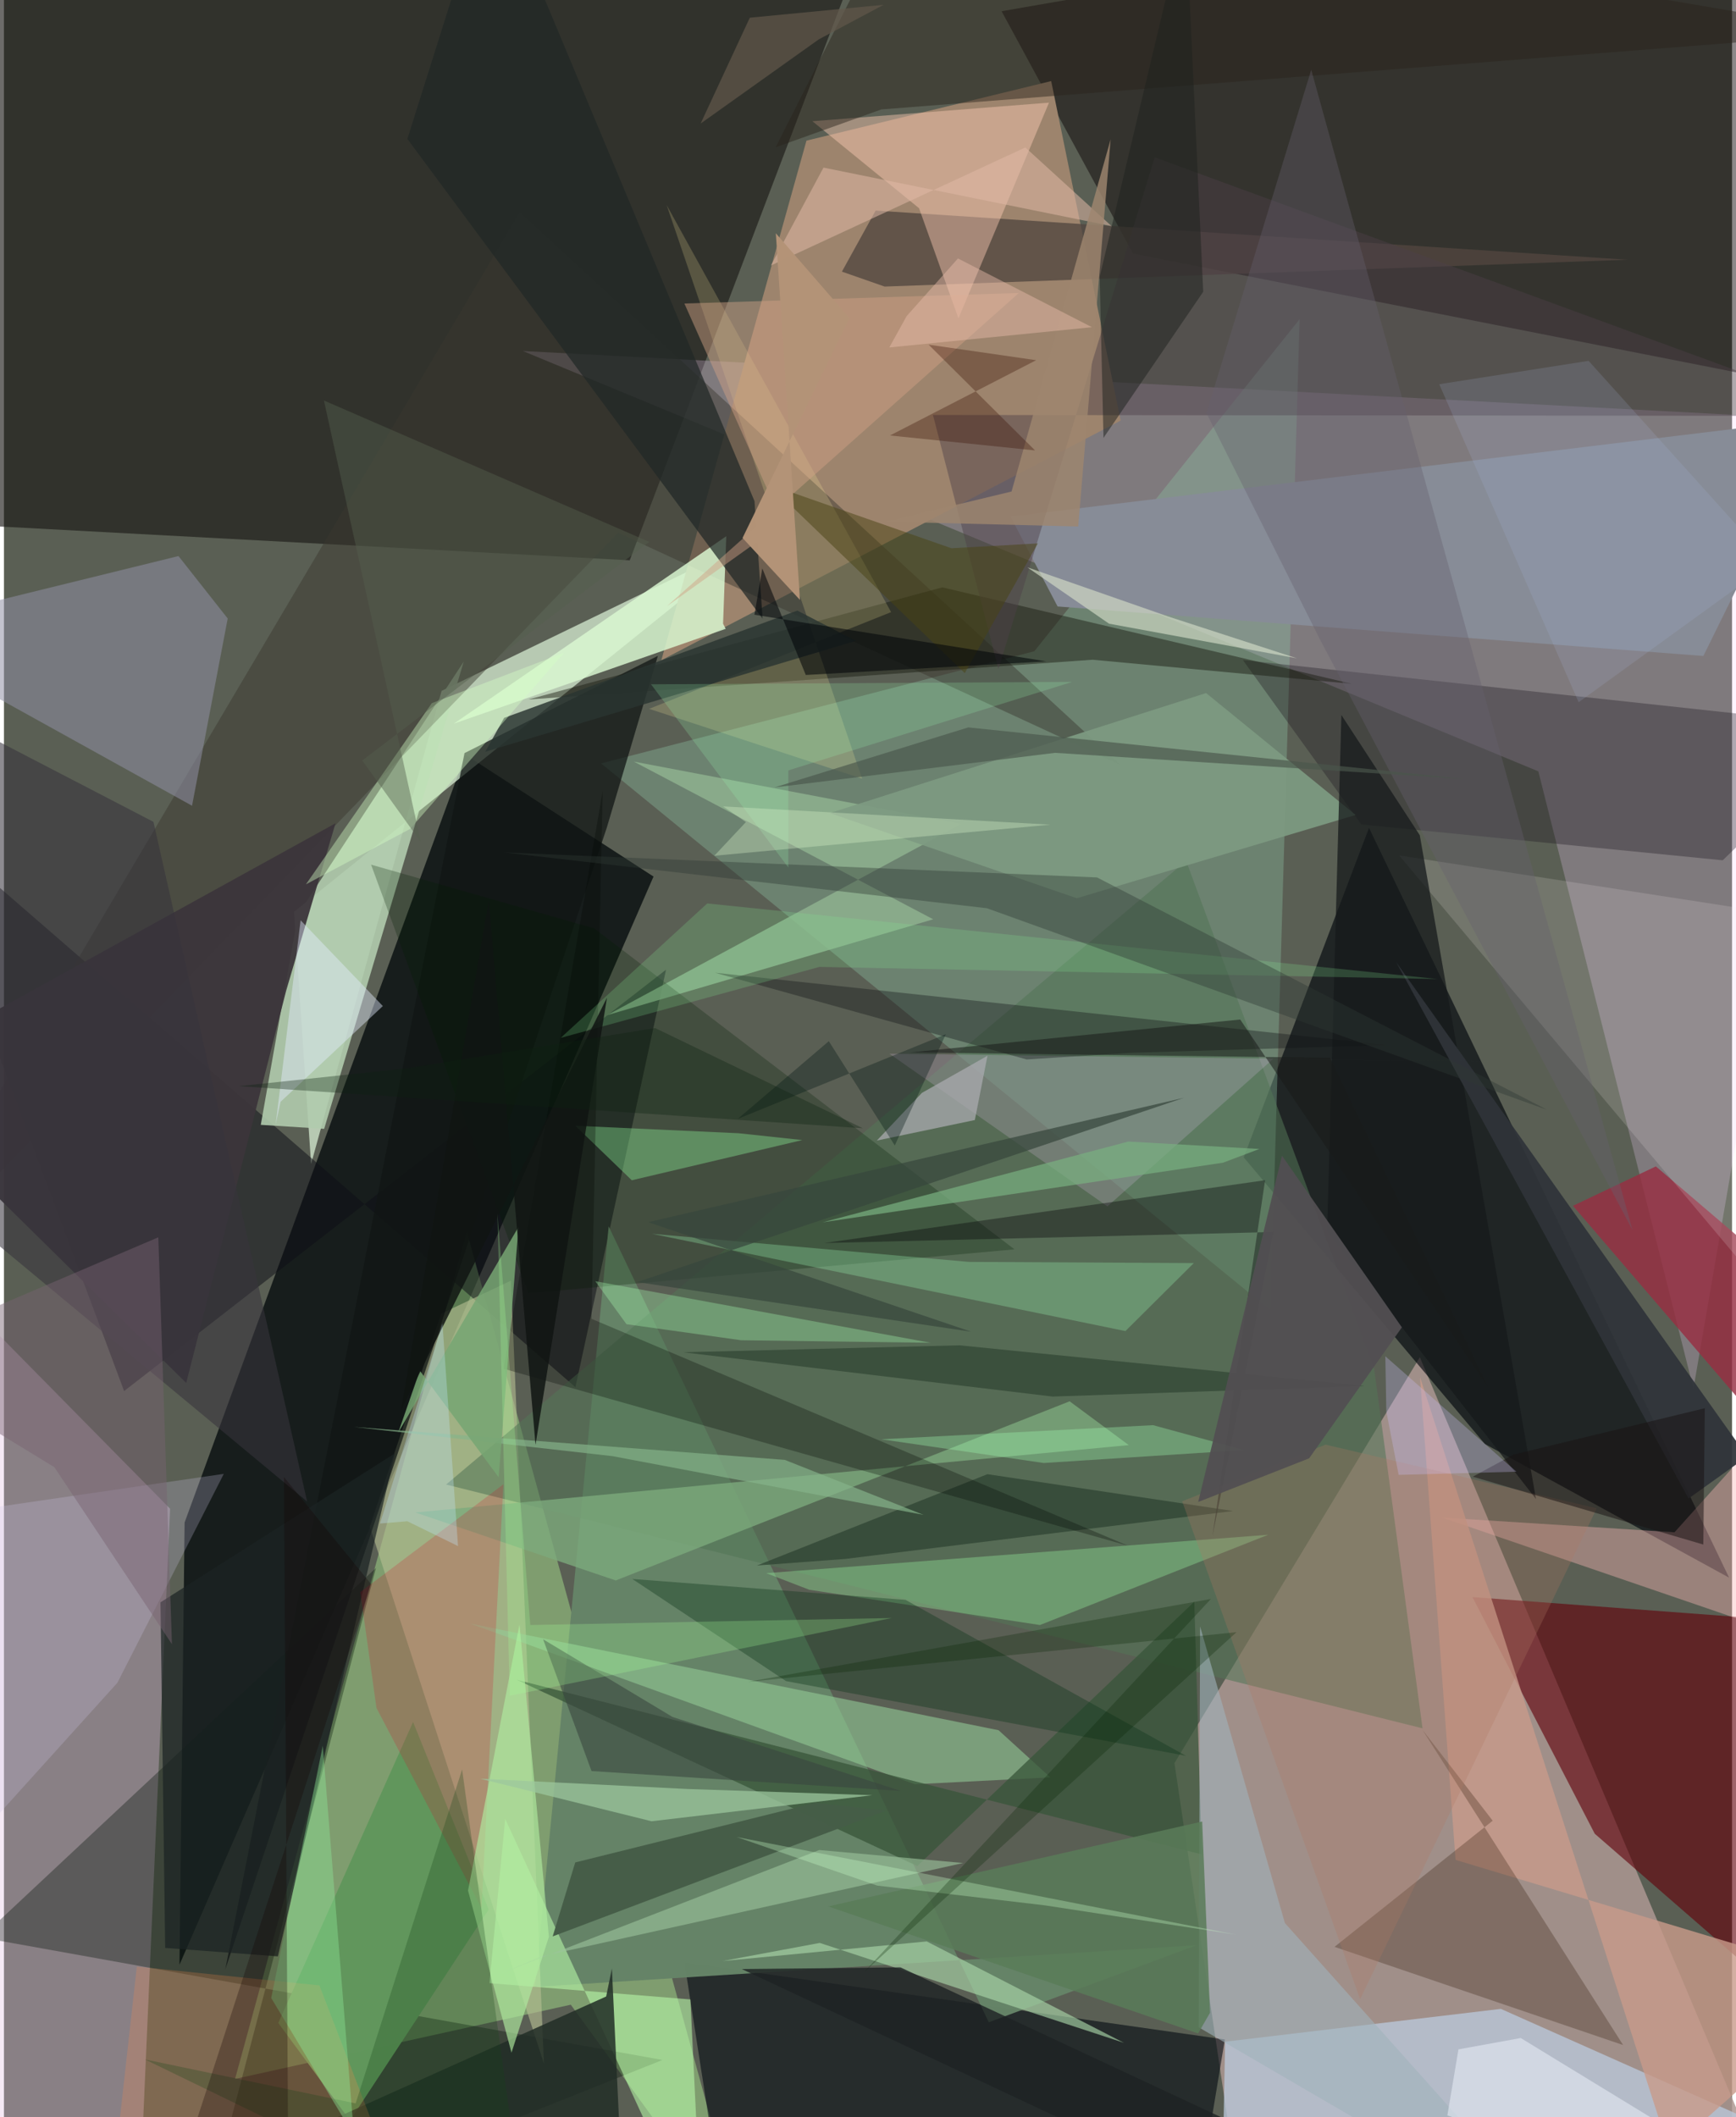 <svg xmlns="http://www.w3.org/2000/svg" width="228" height="278" viewBox="0 0 836 1024"><path fill="#5a5f54" d="M0 0h836v1024H0z"/><path fill="#ad9892" fill-opacity=".851" d="M684.961 656.441L866.061 1086l-269.795-32.015-30.023-201.208z"/><path fill="#121817" fill-opacity=".918" d="M87.39 736.373l-2.475 213.909L314.24 423.958l-91.006-58.945z"/><path fill="#1b1a16" fill-opacity=".643" d="M302.729 271.004L429.307-62-47.444-44.012-62 251.443z"/><path fill="#f9d4ff" fill-opacity=".239" d="M251.019 169.774L898 203.854 817.315 671.66l-75.02-298.584z"/><path fill="#00060c" fill-opacity=".643" d="M834.576 763.063l-118.143-64.66-116.68-138.628 60.624-159.373z"/><path fill="#aff194" fill-opacity=".427" d="M111.8 1005.503l162.415-35.905L358.723 1086l-134.8-490.327z"/><path fill="#e1fbdd" fill-opacity=".682" d="M211.716 334.147l153.96-74.623-225.368 181.503 8.27 121.98z"/><path fill="#090004" fill-opacity=".467" d="M870.989-62L898 191.882l-351.801-69.246L482.623 5.43z"/><path fill="#9d846d" d="M506.621 39.216l33.605 164.19-222.202 115.93 70.204-251.312z"/><path fill="#8abda1" fill-opacity=".369" d="M612.718 633.771l14.088-479.395L498.458 314.99l-209.593 54.235z"/><path fill="#e4c1e2" fill-opacity=".345" d="M-62 585.253l142.368 144.46L64.68 1086-62 1032.196z"/><path fill="#0e0f16" fill-opacity=".518" d="M-47.134 390.249L58.123 672.816l262.164-203.804L276.46 670.92z"/><path fill="#000810" fill-opacity=".58" d="M343.787 1042.735L574.126 1086l16.505-99.568-261.438-37.304z"/><path fill="#62000a" fill-opacity=".616" d="M868.138 784.251L710.425 772.46l59.145 114.444 101.49 88.248z"/><path fill="#658367" fill-opacity=".992" d="M256.895 960.995l35.646-367.834 183.89 384.92 100.587-37.247z"/><path fill="#bac9db" fill-opacity=".761" d="M898 1048.995L588.877 1086l1.886-98.504 133.39-15.878z"/><path fill="#b1cbad" fill-opacity=".894" d="M222.426 319.996L142.243 442.32l-17.998 101.732 30.663 1.929z"/><path fill="#000f03" fill-opacity=".333" d="M318.568 996.332L-10.997 937.09l190.999-178.757L93.86 1086z"/><path fill="#3a372f" fill-opacity=".459" d="M297.149 257.733l242.966 112.19-290.632-267.382L-62 629.1z"/><path fill="#b4bc91" fill-opacity=".62" d="M176.978 738.335l34.538-102.984 33.758-15.95 15.955 378.712z"/><path fill="#1f1822" fill-opacity=".345" d="M898 351.571l-66.51 64.524-174.824-17.336-57.304-79.51z"/><path fill="#daf8d1" fill-opacity=".831" d="M217.606 350.021l131.545-45.872-1.258-2.497 1.547-42.305z"/><path fill="#908fa5" fill-opacity=".537" d="M84.435 268.944l23.81 30.198-17.256 90.57L-62 304.933z"/><path fill="#111615" fill-opacity=".745" d="M291.61 400.402L107.064 952.587l115.735-588.34 93.547-47.029z"/><path fill="#527457" fill-opacity=".561" d="M686.263 835.936l-472.368-117.92 358.01-301.646 90.951 245.58z"/><path fill="#fbb6b8" fill-opacity=".4" d="M888.45 651.79L898 803.247l-202.261-69.262 112.428 7.122z"/><path fill="#c89a8a" fill-opacity=".804" d="M898 958.48l-195.761-58.92-17.185-233.514 120.646 374.42z"/><path fill="#2c1302" fill-opacity=".271" d="M783.312 989.118l-139.615-47.497 76.513-61.008-33.97-43.94z"/><path fill="#93cb96" fill-opacity=".588" d="M440.686 862.982l65.517-3.334-25.039-22.804-255.722-51.587z"/><path fill="#90b390" fill-opacity=".796" d="M304.69 368.35l144.857 76.28-157.779 46.387 171.466-92.55z"/><path fill="#61965c" fill-opacity=".992" d="M167.41 1025.614l-34.687-47.174 65.194-145.578 36.6 90.713z"/><path fill="#001c00" fill-opacity=".251" d="M488.868 604.266L285.5 449.006l-107.9-30.81 76.104 207.32z"/><path fill="#878c97" d="M822.126 317.27L509.72 293.327l-22.767-43.474 391.817-47.491z"/><path fill="#3c353b" fill-opacity=".945" d="M160.4 398.19l-23.826 80.794L88.17 668.871-62 520.856z"/><path fill="#972f42" fill-opacity=".82" d="M898 745.17v-96.603l-98.861-84.427-40.092 19.064z"/><path fill="#385539" fill-opacity=".753" d="M575.858 774.677L441.851 902.55l-193.827-90.108 331.429 84.476z"/><path fill="#b8faa9" fill-opacity=".58" d="M332.089 967.059l-97.23-7.877 7.63-79.404L337.827 1086z"/><path fill="#191b10" fill-opacity=".467" d="M453.953 284.084l198.118 46.652-125.437-11.644-272.94 19.225z"/><path fill="#212d26" fill-opacity=".847" d="M80.834 1060.158l210.5-94.529 2.771-13.54 4.228 90.025z"/><path fill="#52463f" fill-opacity=".776" d="M421.687 101.866l-16.31 29.513 20.67 7.223 359.415-12.98z"/><path fill="#ffcdb6" fill-opacity=".435" d="M505.565 49.646L391.101 58.63l51.606 42.083 19.051 53.262z"/><path fill="#202826" fill-opacity=".718" d="M367.012 299.25L195.164 67.192 235.863-62l127.233 304.386z"/><path fill="#f6f0ed" fill-opacity=".161" d="M898 448.193l-223.032-34.451L898 679.104l-21.007-238.692z"/><path fill="#fff39e" fill-opacity=".192" d="M312.118 342.842l117.061-46.782L320.596 99.18l94.559 277.436z"/><path fill="#abd9aa" fill-opacity=".624" d="M446.411 938.995l-98.705 9.486 46.955-8.762 147.102 48.302z"/><path fill="#e7c5f1" fill-opacity=".2" d="M428.386 509.66l292.966 3.788-107.282-1.35-80.24 71.386z"/><path fill="#7d9a81" fill-opacity=".929" d="M399.586 393.248l181.977-58.041 72.357 58.961-134.91 40.294z"/><path fill="#96ecaa" fill-opacity=".318" d="M542.53 643.794L313.474 596.74l153.336 13.596 108.815.572z"/><path fill="#7caa7c" fill-opacity=".78" d="M515.538 677.763l28.63 21.185-345.186 32.584 96.98 32.885z"/><path fill="#4c4049" fill-opacity=".447" d="M556.683 76.089L898 201.166l-448.567-.462 31.661 123.02z"/><path fill="#161a1b" fill-opacity=".745" d="M640.111 595.666L741.148 725.01 684.94 403.977l-37.93-58.152z"/><path fill="#96ec9a" fill-opacity=".369" d="M501.18 785.968l110.425-43.659L368.74 760.88l20.87 8.035z"/><path fill="#0e361b" fill-opacity=".376" d="M303.98 763.687l132.174 10.12 135.638 75.414-193.448-36.127z"/><path fill="#cec3e4" fill-opacity=".251" d="M-16.863 893.335l71.746-79.445 51.479-101.037L-62 737.398z"/><path fill="#455d47" fill-opacity=".984" d="M276.374 900.793l-10.924 35.776 161.344-60.875-34.526-3.681z"/><path fill="#8efa9c" fill-opacity=".365" d="M355.44 548.11l30.79 3.301-82.502 19.444-27.317-26.37z"/><path fill="#121518" fill-opacity=".369" d="M669.338 505.472l-325.362-34.999 150.756 41.95 50.172-3.215z"/><path fill="#08030a" fill-opacity=".373" d="M396.892 601.209l213.198-30.375-25.48 172.276 29.556-147.229z"/><path fill="#1b2323" fill-opacity=".714" d="M189.156 702.913L75.719 775.004l2.277 167.142 54.52 4.089z"/><path fill="#d1a286" fill-opacity=".467" d="M329.17 146.799l161.784-5.079L320.702 293.2l55.968-39.94z"/><path fill="#9cc39c" fill-opacity=".612" d="M394.434 894.79l-155.09 60.163 20.139-8.6 204.564-45.28z"/><path fill="#2f3439" fill-opacity=".933" d="M841.02 701.252l50.82-31.555-76.891 55.101-141.381-259.37z"/><path fill="#2a241a" fill-opacity=".463" d="M440.623-62L373.328 71.234l51.138-18.31L898 15.865z"/><path fill="#25392a" fill-opacity=".592" d="M475.774 713.014l-111.508 44.173 42.74-3.184 187.63-23.181z"/><path fill="#000500" fill-opacity=".278" d="M289.636 382.56l-5.4 255.302L543.77 747.607l-302.081-85.6z"/><path fill="#d70a28" fill-opacity=".196" d="M180.21 826.087l-7.828-56.043L241.61 717.9l-10.576 205.053z"/><path fill="#a0b2ba" fill-opacity=".6" d="M577.981 980.539l.675-193.893 41.016 143.457L758.909 1086z"/><path fill="#b0ec9f" fill-opacity=".647" d="M263.635 936.769l-18.101 56.015-21.023-78.387 24.88-128.706z"/><path fill="#d3ddc8" fill-opacity=".647" d="M495.07 274.389l39.551 27.273 90.896 16.747-62.23-20.214z"/><path fill="#293d2c" fill-opacity=".58" d="M658.237 670.337L507.3 675.472l-178.706-21.428 133.634-3.364z"/><path fill="#66606e" fill-opacity=".369" d="M787.868 595.044L636.68 309.36l-54.95-109.53 50.69-166.071z"/><path fill="#ff8b49" fill-opacity=".224" d="M50.756 1072.475l137.348-19.997-35.497-92.188-88.329-9.134z"/><path fill="#2a3431" fill-opacity=".824" d="M241.978 347.212l141.83-51.902 28.329 14.65-179.286 53.633z"/><path fill="#9cc79d" fill-opacity=".737" d="M230.355 860.287l82.928 20.595 106.847-12.604-89.596-3.011z"/><path fill="#37333d" fill-opacity=".569" d="M72.324 397.496L-62 327.807l38.845 257.453L146.66 726.24z"/><path fill="#85ea91" fill-opacity=".216" d="M394.497 467.663l299.154 5.867-353.422-36.573-70.89 65.034z"/><path fill="#d5ffc7" fill-opacity=".4" d="M146.083 427.722l50.454-26.83 74.461-85.208-64.012 24.41z"/><path fill="#2e3934" fill-opacity=".396" d="M528.802 424.382l217.87 112.461-271.15-97.565-233.544-26.976z"/><path fill="#dfb9a6" fill-opacity=".537" d="M494.11 71.311l-123.071 57.075 25.437-47.324 139.367 28.314z"/><path fill="#134518" fill-opacity=".271" d="M253.38 1086l-31.735-230.188-51.515 161.525-101.977-21.284z"/><path fill="#8de797" fill-opacity=".408" d="M129.288 966.358L201.168 1086l-27.899-3.882-19.034-237.713z"/><path fill="#acacb1" fill-opacity=".729" d="M469.69 541.72l6.108-31.084-31.726 17.957-21.781 23.048z"/><path fill="#86b38a" fill-opacity=".675" d="M377.733 706.09l67.139 26.596-150.499-28.4-125.093-14.128z"/><path fill="#aaffb1" fill-opacity=".322" d="M286.043 619.668l15.112 20.803 55.483 7.759 91.685 1.23z"/><path fill="#1e231f" fill-opacity=".506" d="M531.926 211.79l-1.833-77.962L571.72-41.325l8.443 182.446z"/><path fill="#78b080" fill-opacity=".706" d="M543.9 552.136l-147.885 39.06 193.726-28.84 17.592-6.643z"/><path fill="#786272" fill-opacity=".463" d="M24.411 709.658l56.86 85.6-6.595-196.82L-62 656.807z"/><path fill="#ae7663" fill-opacity=".271" d="M569.977 726.097l69.408-27.367 131.152 30.79-114.465 237.44z"/><path fill="#e3e9f3" fill-opacity=".608" d="M733.777 985.717l-30.124 5.49-5.376 31.966L898 1086z"/><path fill="#e3eeff" fill-opacity=".435" d="M131.418 544.009l2.395-11.099 49.483-46.311-39.775-41.481z"/><path fill="#39463e" fill-opacity=".58" d="M260.825 792.866l62.606 37.564L433.8 866.2l-149.544-9.598z"/><path fill="#021613" fill-opacity=".337" d="M399.042 503.584l-44.037 37.573 100.654-40.968-24.706 53.833z"/><path fill="#9bfab2" fill-opacity=".204" d="M313.035 330.968l203.748-1.154-137.323 42.788.013 46.997z"/><path fill="#597c58" fill-opacity=".851" d="M398.784 922.059l180.897-41.06 3.784 92.49-5.767 10.015z"/><path fill="#37473d" fill-opacity=".714" d="M311.637 591.115l259.28-60.171-264.646 89.16 161.577 23.99z"/><path fill="#9e856f" fill-opacity=".824" d="M519.701 254.63l15.678-187.232-47.935 170.328-60.718 14.604z"/><path fill="#4a4312" fill-opacity=".498" d="M370.144 234.329l94.667 91.232 35.39-62.738-41.86 2.348z"/><path fill="#e9bcab" fill-opacity=".451" d="M428.31 168.045l8.383-15.15 24.83-27.896 64.815 33.258z"/><path fill="#140000" fill-opacity=".282" d="M135.465 714.402l2.251 364.21L73.56 1086l104.016-319.87z"/><path fill="#caffcb" fill-opacity=".314" d="M503.668 921.567l-81.284-9.589-68.001-23.501 241.768 47.267z"/><path fill="#d9f4ca" fill-opacity=".337" d="M506.284 398.857l-158.354-8.829 10.99 7.594-15.276 16.276z"/><path fill="#380f00" fill-opacity=".329" d="M498.809 217.85l-51.489-51.151 52.03 7.52-70.708 36.406z"/><path fill="#76a573" fill-opacity=".847" d="M201.174 662.95l-10.39 29.828 58.132-99.332-9.603 121.052z"/><path fill="#9efeb2" fill-opacity=".329" d="M555.907 689.302l-131.51 6.819 78.622 11.485 96.935-6.265z"/><path fill="#1e2324" fill-opacity=".812" d="M356.944 952.36l76.755-.808 204.837 95.682 3.178 38.766z"/><path fill="#524f52" fill-opacity=".945" d="M577.748 726.453l53.663-21.115 44.86-63.344-58-83.032z"/><path fill="#101512" fill-opacity=".843" d="M192.032 682.23l42.511-246.752 22.61 263.319 34.556-216.23z"/><path fill="#a8b9db" fill-opacity=".169" d="M854.745 272.324l-88.139-97.797-72.258 11.308 67.438 153.795z"/><path fill="#c3e9ff" fill-opacity=".31" d="M195.173 735.781l-13.263 1.09 30.22-96.818 7.536 107.739z"/><path fill="#4a564c" fill-opacity=".655" d="M466.493 351.82l-93.73 29.032 135.728-16.73 197.895 12.633z"/><path fill="#b39377" fill-opacity=".992" d="M373.408 112.822l35.607 41.031L357.3 260.198l27.789 29.966z"/><path fill="#181212" fill-opacity=".514" d="M710.593 714.218l19.788-10.718 92.44-22.392-.72 65.944z"/><path fill="#191b1a" fill-opacity=".533" d="M718.049 671.139L641.5 511.626l-203.178-2.607 159.745-15.913z"/><path fill="#052201" fill-opacity=".267" d="M583.894 773.358L416.132 953.803l180.146-164.379-236.417 24.03z"/><path fill="#55604e" fill-opacity=".443" d="M201.68 407.307l-28.35-39.486 138.83-105.735-157.372-68.387z"/><path fill="#010508" fill-opacity=".549" d="M504.264 319.882l-116.358 6.583-21.04-51.557-3.803 22.413z"/><path fill="#61574b" fill-opacity=".702" d="M360.823 8.564l64.697-6.232-31.296 16.689-57.203 40.747z"/><path fill="#c8bef9" fill-opacity=".294" d="M668.27 655.978l63.427 55.83-56.991 1.533-5.95-30.645z"/><path fill="#0d230f" fill-opacity=".337" d="M415.527 545.71l-301.872-20.378 81.725-8.668 119.602-19.445z"/><path fill="#a4fe99" fill-opacity=".251" d="M254.618 785.967l-15.905-199.102 5.978 233.318 184.773-37.605z"/></svg>